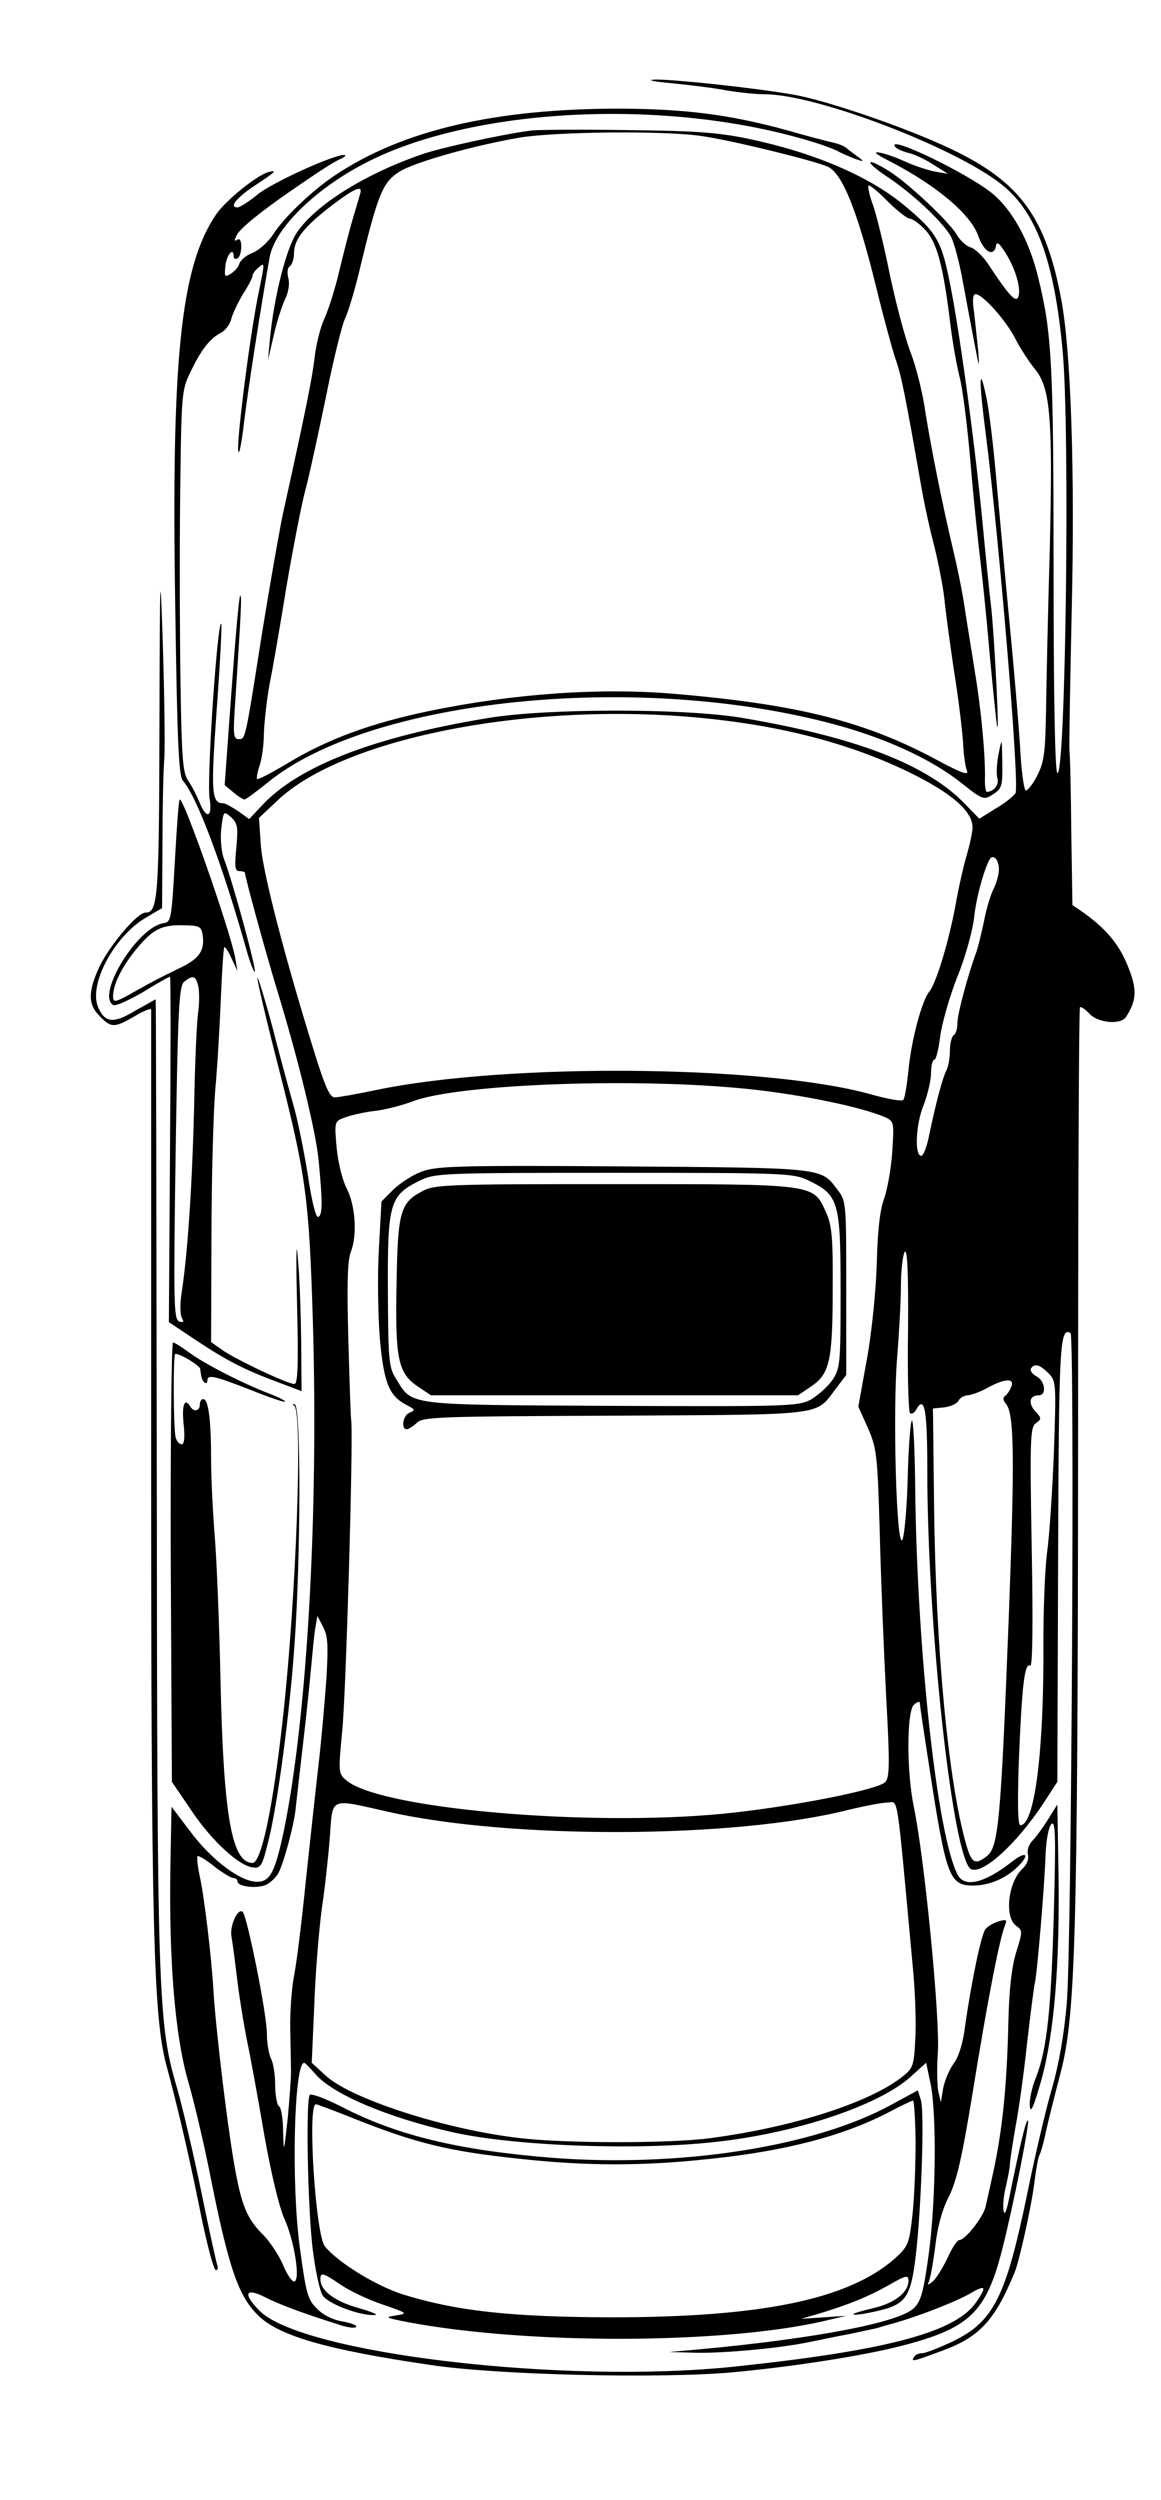 <?xml version="1.0" standalone="no"?>
<!DOCTYPE svg PUBLIC "-//W3C//DTD SVG 20010904//EN"
 "http://www.w3.org/TR/2001/REC-SVG-20010904/DTD/svg10.dtd">
<svg version="1.0" xmlns="http://www.w3.org/2000/svg"
 width="308pt" height="663pt" viewBox="0 0 308 663"
 preserveAspectRatio="xMidYMid meet">
<g transform="translate(0,663) scale(0.1,-0.1)"
fill="#000000" stroke="none">
<path d="M1785 6409 c50 -5 114 -13 144 -19 30 -5 75 -10 100 -10 136 0 503
-140 628 -239 92 -73 140 -202 162 -441 20 -213 8 -1131 -14 -1120 -6 3 -10
195 -10 545 0 547 -5 624 -41 770 -24 99 -70 181 -124 224 -67 53 -274 153
-256 123 3 -6 19 -13 34 -17 15 -3 46 -17 67 -31 l40 -25 -35 6 c-19 4 -53 15
-75 25 -22 10 -53 22 -70 25 -21 4 -13 -3 28 -24 125 -65 212 -140 232 -196
14 -42 41 -58 47 -28 2 14 9 9 27 -20 27 -44 42 -99 31 -117 -7 -11 -27 11
-80 92 -14 20 -34 39 -45 42 -11 3 -28 18 -37 34 -22 36 -127 135 -179 168
-64 40 -68 27 -5 -15 67 -44 152 -124 170 -161 7 -14 21 -65 30 -115 9 -49 23
-124 31 -165 13 -68 14 -70 10 -20 -3 30 -8 76 -11 103 -5 31 -3 47 4 47 19 0
83 -72 107 -121 13 -25 36 -60 50 -77 42 -50 48 -132 40 -477 -5 -165 -9 -359
-10 -430 -2 -112 -5 -136 -24 -173 -12 -23 -26 -40 -30 -38 -5 3 -12 56 -15
118 -4 62 -16 205 -27 318 -11 113 -26 283 -35 379 -8 96 -21 202 -29 235 -18
83 -18 34 0 -104 35 -272 90 -927 79 -953 -3 -6 -25 -25 -51 -40 l-45 -28 -37
38 c-101 106 -292 179 -596 230 -154 25 -514 25 -670 -1 -304 -50 -505 -128
-602 -234 l-32 -34 -29 21 c-17 11 -34 21 -40 21 -31 0 -33 28 -17 250 9 122
14 224 12 226 -10 11 -39 -412 -31 -463 8 -51 -8 -57 -27 -10 -7 17 -20 43
-30 57 -14 21 -17 59 -20 250 -2 124 -3 351 -1 505 3 274 4 281 28 330 28 58
51 88 81 103 11 6 24 23 27 38 4 14 18 43 31 65 14 21 25 43 25 48 0 5 7 14
15 21 18 15 18 17 1 -67 -22 -105 -58 -386 -54 -418 2 -17 9 20 16 80 11 88
40 277 67 431 12 75 116 179 249 249 285 151 807 177 1191 59 28 -8 58 -20 68
-25 10 -6 30 -14 45 -20 25 -9 26 -8 7 6 -11 8 -25 18 -30 23 -6 5 -22 11 -35
14 -14 3 -68 17 -120 32 -152 42 -270 57 -445 58 -332 0 -576 -57 -755 -176
-62 -41 -138 -114 -165 -157 -13 -20 -37 -42 -54 -49 -17 -6 -33 -20 -36 -29
-2 -9 -13 -21 -23 -27 -16 -10 -17 -8 -14 22 4 30 22 50 22 23 0 -5 5 -7 10
-4 6 3 10 17 10 31 0 16 -4 23 -11 18 -8 -5 -8 -1 0 14 9 17 62 60 137 112 84
58 112 76 134 87 14 6 20 12 14 12 -27 2 -192 -73 -231 -105 -23 -19 -47 -34
-53 -34 -23 0 -3 25 43 56 58 38 64 44 40 38 -31 -8 -115 -76 -140 -113 -94
-139 -119 -383 -108 -1046 5 -345 9 -443 20 -455 37 -42 105 -222 170 -453 9
-32 19 -56 21 -54 5 5 -58 237 -81 297 -8 21 -11 55 -8 83 6 47 6 47 26 30 17
-16 19 -26 14 -80 -5 -51 -4 -63 8 -63 8 0 15 -2 15 -5 0 -11 54 -208 85 -310
57 -186 103 -377 110 -450 11 -112 11 -148 -1 -152 -6 -2 -17 41 -27 109 -10
62 -26 142 -36 178 -10 36 -36 129 -56 208 -21 78 -40 141 -42 139 -2 -3 23
-110 56 -238 73 -287 81 -346 91 -674 15 -512 -15 -1044 -76 -1345 -24 -114
-37 -140 -72 -140 -44 0 -120 57 -177 133 l-50 66 -3 -162 c-4 -244 12 -442
46 -562 16 -55 41 -161 56 -235 52 -264 78 -340 133 -392 56 -53 181 -89 453
-129 175 -27 609 -37 801 -20 163 15 348 44 449 70 183 47 226 89 269 257 30
119 73 335 68 341 -5 4 -22 -69 -49 -202 -8 -40 -13 -52 -16 -36 -2 13 1 42 7
65 5 23 10 48 10 56 0 8 7 53 15 100 9 47 23 148 31 225 9 77 18 147 20 155 6
20 27 270 29 348 2 36 8 67 15 75 11 10 12 -30 7 -223 -7 -265 -18 -372 -47
-447 -12 -28 -19 -64 -17 -79 2 -20 11 1 31 72 34 124 49 309 45 554 l-3 175
-25 -40 c-13 -21 -32 -47 -41 -56 -10 -10 -15 -26 -12 -37 3 -12 -3 -27 -15
-38 -38 -36 -48 -128 -16 -151 17 -12 17 -15 0 -69 -12 -39 -19 -98 -21 -188
-4 -173 -16 -284 -40 -396 -8 -36 -17 -76 -20 -90 -5 -27 -54 -90 -70 -90 -6
0 -20 -22 -32 -49 -13 -26 -30 -55 -40 -62 -10 -8 -14 -9 -10 -2 4 6 12 49 18
95 6 54 19 100 36 133 20 39 35 101 64 280 38 236 71 406 85 439 6 16 4 17
-17 11 -13 -4 -29 -13 -35 -21 -11 -14 -37 -139 -54 -258 -5 -43 -17 -81 -30
-98 -12 -16 -24 -46 -28 -66 l-6 -37 -7 30 c-3 17 -4 62 -1 102 6 91 -35 514
-64 653 -19 92 -19 254 1 270 8 7 15 9 15 5 0 -4 11 -80 25 -169 45 -293 53
-316 117 -316 42 0 87 19 119 51 33 33 21 42 -18 11 -72 -56 -124 -68 -142
-34 -54 100 -108 591 -113 1020 -1 106 -5 189 -9 185 -4 -5 -9 -73 -11 -153
-2 -80 -9 -153 -14 -163 -16 -28 -26 341 -14 483 5 63 10 149 10 190 0 41 5
82 10 90 7 10 10 -53 9 -202 -2 -120 1 -221 5 -225 4 -4 12 0 17 10 22 38 29
-1 29 -162 0 -418 69 -1040 117 -1058 32 -12 118 66 189 172 l39 60 2 583 c2
572 4 625 33 607 11 -7 3 -1633 -10 -1777 -7 -83 -21 -162 -39 -225 -16 -54
-45 -178 -65 -276 -58 -281 -90 -344 -201 -397 -34 -16 -70 -30 -78 -30 -9 0
-19 -4 -22 -10 -9 -14 -5 -13 76 17 98 36 139 81 191 208 13 32 47 187 53 245
4 30 9 58 12 64 3 5 12 34 18 65 7 31 24 99 38 152 40 151 46 355 47 1648 0
646 2 1177 5 1180 3 2 14 -5 25 -17 23 -25 83 -30 97 -9 29 45 30 74 5 135
-23 58 -58 100 -122 145 l-25 17 -3 193 c-1 105 -3 203 -5 217 -1 14 2 178 6
365 9 373 -2 697 -28 833 -41 217 -110 310 -290 396 -114 55 -332 130 -420
145 -102 18 -319 41 -366 40 -26 -1 -8 -5 46 -10z m32 -1679 c230 -18 422 -65
589 -145 116 -56 174 -105 174 -149 0 -12 -7 -45 -15 -72 -8 -27 -22 -87 -30
-134 -19 -101 -52 -209 -70 -230 -19 -23 -47 -126 -55 -208 -4 -40 -10 -76
-14 -79 -4 -4 -44 3 -89 16 -281 77 -959 83 -1307 11 -52 -11 -103 -20 -112
-20 -13 0 -25 27 -52 113 -80 256 -139 484 -144 555 l-5 73 51 48 c170 159
636 255 1079 221z m833 -405 c0 -13 -6 -36 -14 -52 -8 -15 -20 -55 -26 -88 -7
-33 -16 -69 -20 -80 -21 -56 -50 -163 -50 -187 0 -15 -4 -30 -10 -33 -5 -3
-10 -22 -10 -41 0 -19 -4 -42 -9 -52 -11 -21 -28 -87 -45 -167 -6 -33 -16 -60
-22 -60 -18 0 -15 82 6 134 11 28 20 67 20 86 0 19 4 35 9 35 4 0 11 27 15 60
4 33 24 104 45 158 22 53 41 124 45 157 5 52 27 132 42 157 9 14 24 -2 24 -27z
m-694 -580 c149 -13 327 -49 393 -78 23 -11 23 -14 18 -92 -3 -44 -13 -100
-22 -125 -11 -30 -17 -87 -19 -170 -2 -70 -13 -181 -26 -253 l-23 -127 26 -58
c23 -53 25 -71 31 -280 3 -122 11 -317 17 -433 10 -181 9 -213 -3 -225 -19
-19 -221 -60 -396 -80 -352 -41 -936 6 -1032 84 -22 18 -23 20 -12 133 10 101
29 755 24 819 -2 14 -5 114 -8 224 -4 143 -2 206 7 227 17 44 12 122 -11 167
-12 23 -23 69 -27 109 -6 69 -6 70 23 80 16 6 51 14 78 17 27 3 74 15 105 27
120 43 557 61 857 34z m825 -756 c21 -21 21 -27 15 -208 -4 -102 -12 -222 -18
-266 -6 -44 -10 -152 -10 -240 2 -286 -23 -485 -61 -485 -7 0 -8 60 -4 173 8
197 15 259 30 250 6 -4 8 101 4 313 -5 289 -4 319 11 330 16 11 15 14 -2 32
-19 22 -15 42 10 42 21 0 17 38 -6 50 -11 6 -18 15 -15 21 9 14 23 11 46 -12z
m-98 -36 c-4 -10 -11 -21 -17 -25 -6 -4 -5 -12 3 -21 22 -27 23 -145 7 -569
-21 -537 -27 -606 -58 -630 -31 -24 -40 -19 -54 28 -48 165 -82 524 -86 904
l-3 255 30 3 c17 2 34 10 38 18 4 8 16 14 25 14 9 1 33 9 52 20 46 25 72 26
63 3z m-1817 -772 c-4 -58 -13 -162 -21 -231 -8 -69 -23 -208 -34 -310 -10
-102 -24 -214 -31 -250 -7 -36 -11 -101 -10 -145 1 -44 2 -93 2 -110 0 -16 -4
-73 -9 -125 -10 -89 -10 -91 -12 -33 0 34 -5 65 -11 68 -5 3 -10 29 -10 56 0
28 -5 59 -11 70 -6 12 -11 42 -11 67 0 51 -52 309 -64 322 -13 12 -35 -37 -30
-65 3 -16 10 -70 16 -120 6 -49 18 -119 25 -155 8 -36 28 -146 45 -245 19
-109 41 -199 55 -230 26 -57 43 -165 25 -165 -6 0 -20 21 -30 46 -11 25 -34
59 -50 76 -46 45 -60 80 -80 197 -19 112 -48 355 -54 456 -5 87 -25 253 -37
304 -5 24 -7 46 -5 49 3 2 23 -10 44 -27 22 -17 45 -31 51 -31 6 0 11 -4 11
-9 0 -14 51 -20 76 -9 12 6 27 20 33 32 15 29 43 134 46 176 2 19 11 98 20
175 9 77 18 167 21 200 3 33 7 76 10 95 l6 35 15 -29 c13 -24 14 -50 9 -135z
m162 -355 c324 -74 922 -72 1224 5 42 10 88 19 102 19 30 0 23 46 67 -430 7
-69 10 -158 7 -199 -3 -67 -6 -76 -33 -97 -86 -69 -291 -135 -512 -164 -106
-14 -381 -14 -501 0 -198 22 -454 105 -519 167 l-36 33 7 158 c3 87 13 201 20
253 8 52 17 136 21 187 8 108 -3 103 153 68z m-192 -695 c45 -54 192 -116 364
-155 163 -37 491 -49 697 -26 214 23 436 97 520 174 l40 36 12 -57 c16 -82 14
-306 -5 -449 -14 -103 -21 -127 -40 -145 -40 -38 -261 -80 -559 -108 l-90 -8
75 -2 c79 -1 225 13 300 29 25 5 72 15 105 21 33 7 65 14 70 15 6 2 26 8 45
13 65 18 170 59 205 80 40 23 43 18 16 -22 -53 -81 -236 -130 -646 -173 -451
-47 -1142 35 -1256 148 -45 45 -39 63 13 37 39 -20 98 -42 196 -73 23 -8 44
-11 47 -6 2 4 -14 10 -36 14 -25 4 -52 17 -68 34 -25 24 -29 41 -45 158 -24
169 -16 494 11 494 2 0 15 -13 29 -29z"/>
<path d="M1121 3524 c-24 -8 -58 -30 -77 -48 l-32 -32 -7 -129 c-4 -72 -2
-179 3 -239 11 -116 25 -149 73 -173 20 -10 21 -13 6 -19 -18 -6 -24 -44 -8
-44 5 0 17 8 27 17 15 16 60 17 526 19 564 3 530 -1 585 71 l28 37 0 230 c0
227 0 232 -24 262 -43 58 -35 57 -566 61 -429 3 -495 1 -534 -13z m1025 -25
c79 -38 84 -56 84 -291 0 -196 -1 -206 -22 -238 -13 -18 -39 -41 -58 -52 -33
-17 -62 -18 -530 -16 -551 3 -525 0 -570 73 -19 30 -20 50 -21 234 -1 231 5
251 84 290 41 20 55 21 516 21 460 0 476 -1 517 -21z"/>
<path d="M1120 3471 c-58 -30 -65 -55 -68 -246 -4 -198 4 -237 57 -272 l34
-23 487 0 487 0 34 23 c50 33 58 69 58 257 1 140 -2 171 -18 206 -34 75 -25
74 -563 74 -441 0 -476 -1 -508 -19z"/>
<path d="M2365 1049 c-204 -112 -559 -167 -900 -141 -248 20 -411 59 -558 135
-43 22 -81 36 -85 32 -11 -11 -6 -290 7 -405 7 -58 19 -115 27 -127 14 -22 98
-54 138 -52 12 0 -8 9 -44 19 -63 18 -100 46 -100 76 0 19 6 18 53 -14 23 -16
73 -40 112 -53 67 -23 68 -24 35 -29 -31 -5 -28 -6 33 -18 319 -60 838 -58
1102 3 l60 14 -60 -4 -60 -4 45 13 c80 24 134 46 187 76 47 27 53 28 53 12 0
-31 -37 -60 -95 -73 -30 -7 -53 -14 -51 -16 3 -3 29 1 60 8 78 17 92 36 105
144 15 124 24 384 14 416 l-8 26 -70 -38z m64 -96 c0 -60 -3 -146 -8 -193 -9
-81 -11 -86 -47 -119 -124 -109 -355 -156 -754 -156 -269 1 -410 17 -552 61
-71 23 -171 84 -206 127 -25 30 -47 377 -24 377 3 0 46 -16 96 -36 170 -68
257 -89 448 -109 176 -19 325 -19 500 0 204 21 358 62 478 125 30 16 58 29 62
30 3 0 6 -48 7 -107z"/>
<path d="M1410 6284 c-72 -9 -243 -46 -293 -64 -150 -52 -279 -133 -329 -206
-28 -41 -61 -169 -72 -284 l-5 -55 15 65 c8 36 22 79 30 96 9 18 13 41 9 56
-4 15 -2 29 4 32 6 4 11 20 11 35 0 36 27 70 100 126 59 45 82 55 76 33 -2 -7
-11 -38 -20 -68 -9 -30 -25 -93 -36 -139 -11 -47 -29 -103 -39 -125 -11 -23
-22 -68 -26 -101 -6 -54 -23 -140 -85 -420 -10 -49 -35 -191 -55 -315 -45
-287 -44 -280 -62 -280 -14 0 -15 13 -9 98 16 245 18 287 13 282 -3 -3 -13
-117 -23 -254 l-18 -248 23 -19 c13 -11 26 -19 30 -19 3 0 30 20 60 44 271
223 982 296 1505 155 134 -36 257 -92 336 -155 58 -46 60 -46 85 -30 23 15 25
22 24 84 -1 67 -1 67 -10 22 -5 -25 -6 -53 -3 -64 5 -16 -9 -35 -28 -36 -3 0
-6 17 -5 38 1 61 -10 181 -27 282 -8 52 -21 129 -27 170 -6 41 -20 109 -30
150 -28 118 -58 267 -74 367 -7 51 -25 121 -38 155 -14 35 -39 128 -56 208
-16 80 -37 165 -46 189 -9 24 -13 46 -11 49 3 2 26 -16 51 -42 25 -25 52 -46
59 -46 7 0 25 -13 40 -29 31 -32 48 -95 66 -241 6 -52 18 -120 26 -151 8 -30
21 -134 29 -230 8 -96 20 -208 25 -249 5 -41 17 -154 25 -250 9 -96 18 -184
20 -195 7 -38 -6 220 -15 310 -6 50 -17 160 -25 245 -21 211 -61 504 -86 624
-22 109 -35 131 -122 203 -92 76 -239 139 -412 175 -81 17 -142 21 -320 23
-121 2 -236 1 -255 -1z m453 -15 c82 -12 297 -65 333 -81 39 -18 79 -118 129
-322 19 -78 42 -162 50 -186 15 -41 25 -88 69 -340 8 -47 24 -119 35 -160 10
-41 22 -102 26 -135 3 -33 15 -121 26 -195 12 -74 22 -160 24 -190 1 -30 6
-63 10 -73 6 -14 -13 -8 -76 26 -193 104 -370 149 -699 177 -197 17 -428 1
-654 -46 -153 -32 -266 -74 -368 -135 -45 -27 -83 -47 -86 -45 -2 3 1 19 7 37
6 18 11 55 11 83 1 28 7 87 15 131 9 44 29 161 45 260 17 99 39 214 50 255 11
41 35 153 55 249 19 96 42 187 49 203 8 16 24 68 36 116 52 217 64 248 110
277 40 25 196 69 318 90 96 16 389 19 485 4z"/>
<path d="M423 4703 c-1 -454 -4 -493 -37 -493 -22 0 -95 -87 -122 -143 -31
-67 -31 -101 1 -132 30 -31 38 -31 92 0 23 14 43 22 44 18 0 -4 0 -541 0
-1193 0 -1237 6 -1477 40 -1605 33 -122 66 -266 94 -408 16 -75 32 -137 38
-137 5 0 6 7 3 15 -3 9 -22 95 -42 193 -20 97 -49 221 -64 274 -51 172 -53
241 -54 1620 -1 698 -2 1268 -3 1268 -1 0 -25 -14 -54 -30 -58 -35 -81 -33
-99 10 -25 60 43 187 126 236 l44 26 1 166 c0 92 2 196 5 232 2 36 0 171 -4
300 -7 221 -8 208 -9 -217z"/>
<path d="M464 4348 c-9 -156 -10 -163 -30 -166 -69 -10 -179 -189 -134 -217 6
-4 41 12 79 34 37 23 69 41 72 41 2 0 2 -206 0 -458 l-3 -458 69 -46 c84 -56
131 -80 217 -112 l66 -25 -1 132 c-1 73 -4 173 -9 222 -4 54 -5 4 -2 -122 4
-164 2 -213 -7 -213 -18 0 -156 65 -191 90 l-30 21 1 277 c0 152 5 329 10 392
6 63 12 173 15 245 3 71 7 131 9 133 2 3 11 -11 19 -29 l16 -34 -6 35 c-13 71
-135 420 -147 420 -3 0 -8 -73 -13 -162z m74 -200 c5 -38 -10 -60 -55 -82 -63
-31 -66 -32 -125 -65 -53 -30 -58 -31 -58 -13 0 34 27 85 69 134 42 48 64 57
131 54 30 -1 35 -5 38 -28z m-12 -133 c3 -14 3 -44 0 -68 -4 -23 -9 -137 -11
-252 -5 -206 -17 -388 -33 -492 -5 -29 -4 -59 0 -67 7 -12 5 -14 -7 -10 -14 6
-15 49 -9 448 6 389 9 442 23 453 23 18 30 16 37 -12z"/>
<path d="M453 2488 l3 -583 51 -75 c54 -81 127 -148 164 -152 20 -3 25 5 39
62 25 94 58 340 71 525 17 231 18 637 1 641 -7 1 -8 0 -2 -3 24 -11 6 -512
-30 -833 -26 -235 -57 -380 -80 -380 -55 0 -77 124 -85 482 -3 147 -10 318
-15 380 -5 62 -10 156 -10 209 0 104 -7 159 -21 159 -5 0 -9 -7 -9 -15 0 -17
-16 -20 -25 -5 -15 25 -23 5 -18 -45 4 -36 2 -55 -5 -55 -6 0 -13 8 -16 18 -6
24 -7 222 -1 222 14 0 65 -31 66 -40 1 -6 2 -14 3 -19 2 -15 16 -26 16 -13 0
18 15 15 113 -23 49 -20 91 -34 93 -32 3 2 -17 12 -43 22 -68 26 -172 79 -212
109 -19 14 -38 26 -42 26 -4 0 -7 -262 -6 -582z"/>
</g>
</svg>
